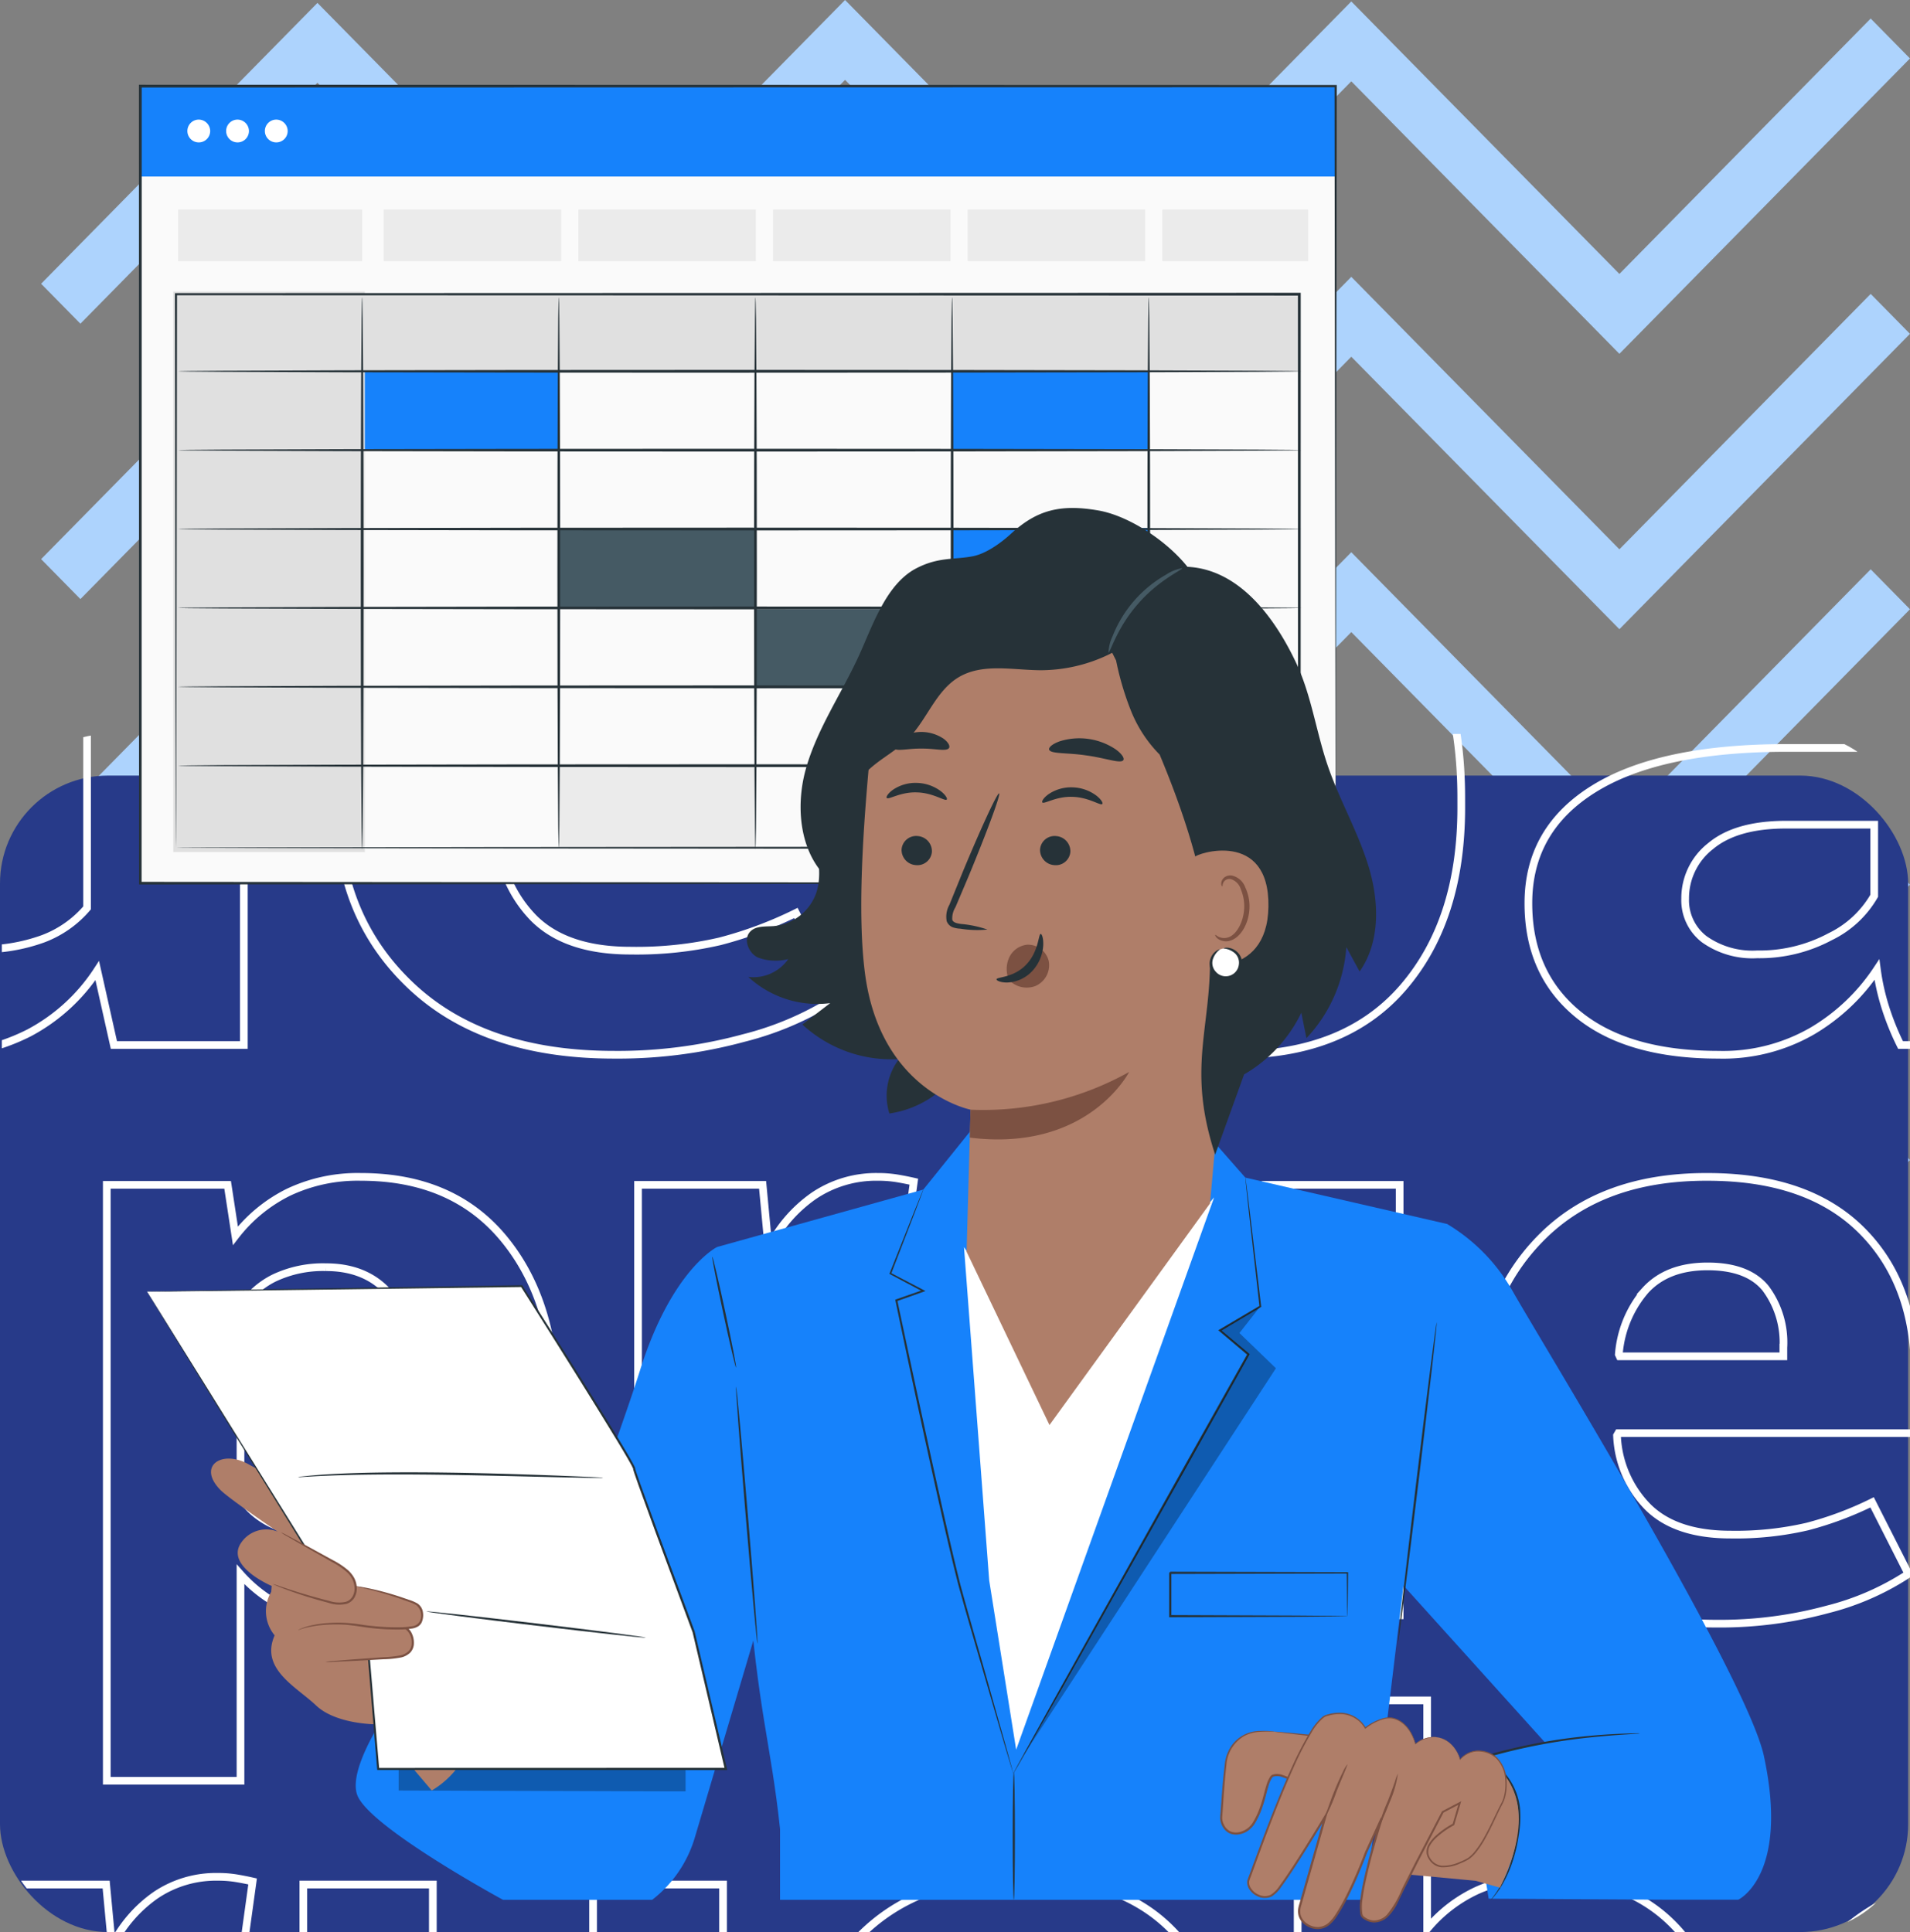 <svg xmlns="http://www.w3.org/2000/svg" xmlns:xlink="http://www.w3.org/1999/xlink" width="247.976" height="250.859" viewBox="0 0 247.976 250.859">
  <rect x="0" y="0" width="247.976" height="250.859" fill="#808080" stroke="none"/>
  <defs>
    <clipPath id="clip-path">
      <rect id="Rectángulo_383683" data-name="Rectángulo 383683" width="247.736" height="155.566" rx="14" transform="translate(0 0)" fill="#273a89"/>
    </clipPath>
    <clipPath id="clip-path-2">
      <rect id="Rectángulo_384020" data-name="Rectángulo 384020" width="211.902" height="239.483" fill="none"/>
    </clipPath>
    <clipPath id="clip-path-4">
      <rect id="Rectángulo_384017" data-name="Rectángulo 384017" width="32.821" height="58.372" fill="none"/>
    </clipPath>
    <clipPath id="clip-path-5">
      <rect id="Rectángulo_384018" data-name="Rectángulo 384018" width="37.252" height="2.914" fill="none"/>
    </clipPath>
  </defs>
  <g id="Grupo_1074875" data-name="Grupo 1074875" transform="translate(4900 4771)">
    <g id="Grupo_1074781" data-name="Grupo 1074781" transform="translate(-4900 -4771)">
      <g id="Grupo_1074757" data-name="Grupo 1074757" transform="translate(0 0)">
        <g id="Grupo_1074626" data-name="Grupo 1074626" transform="translate(5.339)">
          <path id="Trazado_818450" data-name="Trazado 818450" d="M204.908,45.939,170.1,10.559,137.332,43.87l-32.955-33.5-34.436,35L35.875,10.749,5.1,42.029,0,36.843,35.875.377,69.941,35,104.377,0l32.955,33.5L170.1.187l34.807,35.38L237.533,2.406l5.1,5.184Z" transform="translate(0 0)" fill="#add3fd"/>
          <path id="Trazado_818451" data-name="Trazado 818451" d="M204.908,62.735,170.1,27.357,137.332,60.663l-32.955-33.5-34.436,35L35.875,27.544,5.1,58.826,0,53.638,35.875,17.172,69.941,51.8l34.436-35,32.955,33.5L170.1,16.985l34.807,35.378L237.533,19.2l5.1,5.184Z" transform="translate(0 18.96)" fill="#add3fd"/>
          <path id="Trazado_818452" data-name="Trazado 818452" d="M204.908,79.53,170.1,44.152,137.332,77.461l-32.955-33.5-34.436,35L35.875,44.339,5.1,75.621,0,70.433,35.875,33.967,69.941,68.594l34.436-35,32.955,33.5L170.1,33.78l34.807,35.378L237.533,36l5.1,5.186Z" transform="translate(0 37.92)" fill="#add3fd"/>
          <path id="Trazado_818453" data-name="Trazado 818453" d="M204.908,96.326,170.1,60.946,137.332,94.255l-32.955-33.5-34.436,35L35.875,61.133,5.1,92.415,0,87.229,35.875,50.763,69.941,85.39l34.436-35,32.955,33.5L170.1,50.574l34.807,35.38L237.533,52.79l5.1,5.186Z" transform="translate(0 56.881)" fill="#add3fd"/>
          <path id="Trazado_818454" data-name="Trazado 818454" d="M204.908,113.121,170.1,77.741,137.332,111.05l-32.955-33.5-34.436,35L35.875,77.93,5.1,109.212,0,104.026,35.875,67.559l34.065,34.626,34.436-35,32.955,33.5L170.1,67.371l34.807,35.38,32.625-33.164,5.1,5.186Z" transform="translate(0 75.842)" fill="#add3fd"/>
          <path id="Trazado_818455" data-name="Trazado 818455" d="M204.908,129.916,170.1,94.538l-32.769,33.309-32.955-33.5-34.436,35L35.875,94.726,5.1,126.008,0,120.82,35.875,84.354,69.941,118.98l34.436-35,32.955,33.5L170.1,84.166l34.807,35.378,32.625-33.162,5.1,5.186Z" transform="translate(0 94.801)" fill="#add3fd"/>
        </g>
        <rect id="Rectángulo_383419" data-name="Rectángulo 383419" width="247.736" height="150.154" rx="14" transform="translate(0 100.705)" fill="#273a89"/>
        <g id="Enmascarar_grupo_192" data-name="Enmascarar grupo 192" transform="translate(0.239 95.293)" clip-path="url(#clip-path)">
          <g id="Grupo_1074624" data-name="Grupo 1074624" transform="translate(-164.703 -53.761)">
            <path id="Trazado_827892" data-name="Trazado 827892" d="M74.118-21.241q0,14.485-7.739,23.3T44.765,10.866a27.378,27.378,0,0,1-10.528-1.9,21.29,21.29,0,0,1-7.878-5.583V34.705H6.07V-55.7H24.407l1.185,7.725a23.106,23.106,0,0,1,8.053-6.609,24.519,24.519,0,0,1,10.981-2.324q14.014,0,21.753,9.475t7.739,24.925ZM53.759-22.509q0-9.234-3.556-14.967T39.327-43.209a17.31,17.31,0,0,0-7.844,1.63,12.567,12.567,0,0,0-5.124,4.647V-8.326A11.907,11.907,0,0,0,31.483-4.1a19.548,19.548,0,0,0,7.983,1.448q7.39,0,10.842-5.009t3.451-13.579Zm72.579-18.045-7.46-.181a15.221,15.221,0,0,0-7.46,1.63,10.875,10.875,0,0,0-4.462,4.587V9.6H86.667V-55.7h18.894l.906,9.656a21.161,21.161,0,0,1,6.867-8,16.888,16.888,0,0,1,9.726-2.867,17.517,17.517,0,0,1,2.824.211q1.29.211,2.615.513ZM183.16-.058a23.938,23.938,0,0,1-8.854,8.087,26.33,26.33,0,0,1-12.48,2.837q-11.922,0-18.65-7t-6.728-21.727V-55.7h20.289v37.962q0,8.57,2.684,11.739t8.332,3.168a23.06,23.06,0,0,0,8.366-1.358,13.9,13.9,0,0,0,5.717-4.013V-55.7h20.358V9.6H185.322Zm67.071,10.924q-16.872,0-26.354-8.962T214.4-21.181v-2.414q0-14.666,9.2-24.02t25.309-9.294q15.2,0,23.322,8.057t8.122,21.7v9.113h-44.97l-.209.362a16.354,16.354,0,0,0,4.706,10.863q4.218,4.164,12.515,4.164A48.042,48.042,0,0,0,264-3.86a51.513,51.513,0,0,0,9.865-3.681l5.508,10.863A40.228,40.228,0,0,1,267.1,8.693,62.25,62.25,0,0,1,250.231,10.866Zm-1.325-54.2q-6.135,0-9.447,3.651a16.879,16.879,0,0,0-4.009,9.687l.139.3h24.821v-1.328q0-5.733-2.719-9.023T248.907-43.33ZM360.25-21.241q0,14.605-7.53,23.356t-21.753,8.751a25.891,25.891,0,0,1-11.539-2.414A22.644,22.644,0,0,1,311.1,1.391L309.424,9.6H292.2v-94.15h20.289v35.789a22.322,22.322,0,0,1,7.844-6.035,24.737,24.737,0,0,1,10.493-2.112q14.362,0,21.892,9.385t7.53,25.016Zm-20.289-1.267q0-9.536-3.242-15.118t-11.051-5.583a17.084,17.084,0,0,0-8.018,1.72,12.755,12.755,0,0,0-5.159,4.919V-8.929A12.2,12.2,0,0,0,317.686-4.4a18.886,18.886,0,0,0,8.122,1.569q7.878,0,11.016-4.8t3.137-13.609ZM417.282,9.6a33.89,33.89,0,0,1-1.917-4.707,28.89,28.89,0,0,1-1.15-5.07,25.825,25.825,0,0,1-8.3,7.906,23.159,23.159,0,0,1-12.271,3.138q-11.852,0-18.267-5.281T368.965-8.809q0-9.6,8.541-14.877t24.925-5.281h11.434v-5.19a9.361,9.361,0,0,0-2.859-7.3q-2.859-2.6-8.506-2.6-4.95,0-7.634,2.082a6.825,6.825,0,0,0-2.684,5.7H372.591l-.139-.362q-.488-8.268,8.332-14.273t23.043-6.005q13.6,0,22,5.915t8.4,16.959V-7.058a44.342,44.342,0,0,0,.8,8.63A38.838,38.838,0,0,0,437.57,9.6ZM398.666-2.17a19.4,19.4,0,0,0,9.482-2.293,13.23,13.23,0,0,0,5.717-5.311v-9.234H402.431q-6.484,0-9.8,2.776a8.574,8.574,0,0,0-3.312,6.82A6.387,6.387,0,0,0,391.8-4.131,10.79,10.79,0,0,0,398.666-2.17Z" transform="translate(-6.07 84.551)" fill="none" stroke="#fff" stroke-width="1"/>
            <path id="Trazado_827890" data-name="Trazado 827890" d="M63.434-18.179q0,12.4-6.623,19.938T38.313,9.3A23.432,23.432,0,0,1,29.3,7.673,18.221,18.221,0,0,1,22.56,2.895V29.7H5.2V-47.673H20.889L21.9-41.062A19.776,19.776,0,0,1,28.8-46.718a20.984,20.984,0,0,1,9.4-1.989q11.994,0,18.617,8.109t6.623,21.333ZM46.01-19.264q0-7.9-3.043-12.81t-9.309-4.907a14.815,14.815,0,0,0-6.713,1.395,10.755,10.755,0,0,0-4.386,3.977V-7.126A10.19,10.19,0,0,0,26.945-3.51a16.73,16.73,0,0,0,6.832,1.24q6.325,0,9.279-4.287T46.01-18.179Zm62.117-15.444-6.385-.155a13.028,13.028,0,0,0-6.385,1.395,9.307,9.307,0,0,0-3.819,3.926V8.215H74.175V-47.673H90.345l.776,8.264A18.111,18.111,0,0,1,97-46.253a14.454,14.454,0,0,1,8.324-2.454,14.993,14.993,0,0,1,2.417.181q1.1.181,2.238.439ZM156.759-.049a20.487,20.487,0,0,1-7.578,6.921A22.535,22.535,0,0,1,138.5,9.3q-10.2,0-15.962-5.992t-5.758-18.6V-47.673h17.364v32.49q0,7.335,2.3,10.046t7.131,2.712a19.736,19.736,0,0,0,7.16-1.162,11.9,11.9,0,0,0,4.893-3.435V-47.673h17.424V8.215h-14.44Zm57.4,9.349q-14.44,0-22.556-7.67t-8.115-19.757v-2.066q0-12.552,7.877-20.558t21.66-7.955q13.008,0,19.96,6.9t6.952,18.569v7.8H201.452l-.179.31a14,14,0,0,0,4.028,9.3q3.61,3.564,10.711,3.564A41.118,41.118,0,0,0,225.947-3.3a44.089,44.089,0,0,0,8.443-3.151l4.714,9.3a34.429,34.429,0,0,1-10.5,4.6A53.277,53.277,0,0,1,214.162,9.3Zm-1.134-46.384q-5.251,0-8.085,3.125a14.445,14.445,0,0,0-3.431,8.29l.119.258h21.243v-1.136a11.765,11.765,0,0,0-2.327-7.722Q218.22-37.084,213.028-37.084Zm95.294,18.9q0,12.5-6.444,19.99T283.261,9.3a22.159,22.159,0,0,1-9.875-2.066,19.38,19.38,0,0,1-7.131-6.043l-1.432,7.025H250.084V-72.363h17.364v30.63a19.1,19.1,0,0,1,6.713-5.165,21.172,21.172,0,0,1,8.98-1.808q12.292,0,18.737,8.032t6.444,21.41Zm-17.364-1.085q0-8.161-2.775-12.939t-9.458-4.778a14.621,14.621,0,0,0-6.862,1.472,10.916,10.916,0,0,0-4.416,4.21V-7.642a10.442,10.442,0,0,0,4.445,3.874,16.163,16.163,0,0,0,6.952,1.343q6.743,0,9.428-4.106t2.685-11.648ZM357.133,8.215a29,29,0,0,1-1.641-4.029,24.728,24.728,0,0,1-.985-4.339,22.1,22.1,0,0,1-7.1,6.767A19.82,19.82,0,0,1,336.9,9.3q-10.144,0-15.634-4.52t-5.49-12.319q0-8.213,7.31-12.732t21.332-4.52h9.786v-4.442a8.011,8.011,0,0,0-2.447-6.25q-2.447-2.221-7.28-2.221a10.461,10.461,0,0,0-6.534,1.782,5.841,5.841,0,0,0-2.3,4.881H318.884l-.119-.31q-.418-7.076,7.131-12.216t19.721-5.139q11.636,0,18.826,5.062t7.19,14.514V-6.041a37.949,37.949,0,0,0,.686,7.386,33.24,33.24,0,0,0,2.178,6.87ZM341.2-1.857a16.6,16.6,0,0,0,8.115-1.963,11.323,11.323,0,0,0,4.893-4.545v-7.9h-9.786q-5.549,0-8.384,2.376a7.338,7.338,0,0,0-2.834,5.837,5.466,5.466,0,0,0,2.118,4.52A9.234,9.234,0,0,0,341.2-1.857Z" transform="translate(173.128 159.984)" fill="none" stroke="#fff" stroke-width="1"/>
            <path id="Trazado_827891" data-name="Trazado 827891" d="M61.431-17.605Q61.431-5.6,55.016,1.7T37.1,9.006a22.691,22.691,0,0,1-8.726-1.576A17.646,17.646,0,0,1,21.847,2.8V28.765H5.031V-46.168h15.2l.982,6.4a19.151,19.151,0,0,1,6.674-5.477,20.322,20.322,0,0,1,9.1-1.926q11.615,0,18.029,7.853t6.414,20.659Zm-16.874-1.05q0-7.653-2.947-12.405T32.6-35.813a14.347,14.347,0,0,0-6.5,1.351,10.415,10.415,0,0,0-4.247,3.852V-6.9a9.868,9.868,0,0,0,4.247,3.5,16.2,16.2,0,0,0,6.617,1.2q6.125,0,8.986-4.152t2.86-11.255Zm60.156-14.956-6.183-.15a12.616,12.616,0,0,0-6.183,1.351,9.013,9.013,0,0,0-3.7,3.8V7.956H71.832V-46.168h15.66l.751,8a17.538,17.538,0,0,1,5.692-6.628A14,14,0,0,1,102-47.168a14.519,14.519,0,0,1,2.34.175q1.069.175,2.167.425Zm47.1,33.565a19.841,19.841,0,0,1-7.339,6.7,21.823,21.823,0,0,1-10.344,2.351q-9.881,0-15.458-5.8T113.092-14.8V-46.168h16.816V-14.7q0,7.1,2.225,9.729t6.905,2.626a19.113,19.113,0,0,0,6.934-1.125A11.52,11.52,0,0,0,150.711-6.8V-46.168h16.874V7.956H153.6ZM207.4,9.006q-13.984,0-21.843-7.428T177.7-17.555v-2q0-12.155,7.628-19.909t20.976-7.7q12.6,0,19.329,6.678t6.732,17.983v7.553H195.091l-.173.3a13.554,13.554,0,0,0,3.9,9Q202.314-2.2,209.19-2.2a39.819,39.819,0,0,0,9.621-1,42.7,42.7,0,0,0,8.177-3.051l4.565,9a33.342,33.342,0,0,1-10.17,4.452A51.6,51.6,0,0,1,207.4,9.006Zm-1.1-44.919q-5.085,0-7.83,3.026a13.989,13.989,0,0,0-3.323,8.028l.116.25h20.572v-1.1a11.394,11.394,0,0,0-2.254-7.478Q211.329-35.913,206.3-35.913Zm92.285,18.308q0,12.105-6.241,19.358T274.316,9.006a21.459,21.459,0,0,1-9.564-2,18.768,18.768,0,0,1-6.905-5.853l-1.387,6.8H242.186V-70.078H259v29.663a18.5,18.5,0,0,1,6.5-5,20.5,20.5,0,0,1,8.7-1.751q11.9,0,18.145,7.778t6.241,20.734Zm-16.816-1.05q0-7.9-2.687-12.53t-9.159-4.627a14.159,14.159,0,0,0-6.645,1.426A10.571,10.571,0,0,0,259-30.311V-7.4a10.112,10.112,0,0,0,4.305,3.752,15.653,15.653,0,0,0,6.732,1.3q6.53,0,9.13-3.977t2.6-11.28ZM345.855,7.956a28.091,28.091,0,0,1-1.589-3.9,23.946,23.946,0,0,1-.953-4.2,21.4,21.4,0,0,1-6.877,6.553,19.194,19.194,0,0,1-10.17,2.6q-9.824,0-15.14-4.377T305.809-7.3q0-7.953,7.079-12.33t20.659-4.377h9.477v-4.3a7.758,7.758,0,0,0-2.369-6.053q-2.369-2.151-7.05-2.151a10.131,10.131,0,0,0-6.328,1.726,5.657,5.657,0,0,0-2.225,4.727H308.814l-.116-.3q-.4-6.853,6.905-11.83t19.1-4.977q11.268,0,18.232,4.9T359.9-28.21V-5.85a36.75,36.75,0,0,0,.665,7.153,32.189,32.189,0,0,0,2.109,6.653ZM330.426-1.8a16.077,16.077,0,0,0,7.859-1.9,10.965,10.965,0,0,0,4.738-4.4v-7.653h-9.477q-5.374,0-8.119,2.3A7.106,7.106,0,0,0,322.683-7.8a5.294,5.294,0,0,0,2.051,4.377A8.943,8.943,0,0,0,330.426-1.8Z" transform="translate(90.753 249.325)" fill="none" stroke="#fff" stroke-width="1"/>
          </g>
        </g>
      </g>
    </g>
    <g id="Grupo_1074874" data-name="Grupo 1074874" transform="translate(-4881.963 -4760)">
      <g id="Grupo_1074873" data-name="Grupo 1074873" clip-path="url(#clip-path-2)">
        <rect id="Rectángulo_383999" data-name="Rectángulo 383999" width="155.188" height="103.488" transform="translate(0.181 0.181)" fill="#fafafa"/>
        <rect id="Rectángulo_384000" data-name="Rectángulo 384000" width="25.531" height="10.242" transform="translate(28.982 37.208)" fill="#1682fb"/>
        <rect id="Rectángulo_384001" data-name="Rectángulo 384001" width="25.531" height="10.242" transform="translate(105.576 37.208)" fill="#1682fb"/>
        <rect id="Rectángulo_384002" data-name="Rectángulo 384002" width="25.531" height="10.242" transform="translate(105.576 57.55)" fill="#1682fb"/>
        <rect id="Rectángulo_384003" data-name="Rectángulo 384003" width="25.531" height="10.242" transform="translate(105.576 67.721)" fill="#1682fb"/>
        <rect id="Rectángulo_384004" data-name="Rectángulo 384004" width="25.531" height="10.242" transform="translate(54.513 57.734)" fill="#455a64"/>
        <rect id="Rectángulo_384005" data-name="Rectángulo 384005" width="25.531" height="10.242" transform="translate(80.003 68.1)" fill="#455a64"/>
        <rect id="Rectángulo_384006" data-name="Rectángulo 384006" width="25.531" height="10.656" transform="translate(54.513 88.418)" fill="#ebebeb"/>
        <rect id="Rectángulo_384007" data-name="Rectángulo 384007" width="25.531" height="10.242" transform="translate(105.576 88.56)" fill="#1682fb"/>
        <rect id="Rectángulo_384008" data-name="Rectángulo 384008" width="137.853" height="10.009" transform="translate(12.803 27.199)" fill="#e0e0e0"/>
        <rect id="Rectángulo_384009" data-name="Rectángulo 384009" width="24.168" height="72.09" transform="translate(4.813 27.199)" fill="#e0e0e0"/>
        <path id="Trazado_828589" data-name="Trazado 828589" d="M32.912,121.178H8.047V48.392H32.912Zm-24.169-.7H32.215V49.088H8.743Z" transform="translate(-3.582 -21.542)" fill="#e0e0e0"/>
        <rect id="Rectángulo_384010" data-name="Rectángulo 384010" width="155.188" height="11.74" transform="translate(0.181 0.181)" fill="#1682fb"/>
        <rect id="Rectángulo_384011" data-name="Rectángulo 384011" width="23.894" height="6.719" transform="translate(5.087 16.201)" fill="#ebebeb"/>
        <rect id="Rectángulo_384012" data-name="Rectángulo 384012" width="23.042" height="6.719" transform="translate(31.779 16.201)" fill="#ebebeb"/>
        <rect id="Rectángulo_384013" data-name="Rectángulo 384013" width="23.042" height="6.719" transform="translate(57.05 16.201)" fill="#ebebeb"/>
        <rect id="Rectángulo_384014" data-name="Rectángulo 384014" width="23.042" height="6.719" transform="translate(82.322 16.201)" fill="#ebebeb"/>
        <rect id="Rectángulo_384015" data-name="Rectángulo 384015" width="23.042" height="6.719" transform="translate(107.594 16.201)" fill="#ebebeb"/>
        <rect id="Rectángulo_384016" data-name="Rectángulo 384016" width="18.94" height="6.719" transform="translate(132.866 16.201)" fill="#ebebeb"/>
        <g id="Grupo_1074872" data-name="Grupo 1074872">
          <g id="Grupo_1074871" data-name="Grupo 1074871" clip-path="url(#clip-path-2)">
            <path id="Trazado_828590" data-name="Trazado 828590" d="M8.566,120.75s.244-.007.713-.011l2.083-.01,8.062-.022,30.208-.047,104.776-.082-.171.171c0-22.229-.007-46.543-.01-71.865v-.011l.181.181L8.566,49.009l.134-.134C8.67,71.027,8.646,88.98,8.628,101.4c-.014,6.215-.026,11.046-.033,14.328-.007,1.638-.012,2.89-.015,3.737s-.014,1.283-.014,1.283-.009-.421-.014-1.256-.008-2.085-.015-3.713c-.008-3.276-.019-8.1-.033-14.3-.017-12.44-.042-30.421-.072-52.609V48.74h.134l145.842-.047h.181v.192c0,25.322-.007,49.636-.01,71.865v.171h-.171l-104.891-.082-30.169-.047-8.027-.021-2.063-.011c-.462,0-.692-.011-.692-.011" transform="translate(-3.754 -21.676)" fill="#263238"/>
            <path id="Trazado_828591" data-name="Trazado 828591" d="M155.011,66.914c0,.1-32.651.181-72.918.181s-72.925-.082-72.925-.181,32.644-.181,72.925-.181,72.918.082,72.918.181" transform="translate(-4.082 -29.706)" fill="#263238"/>
            <path id="Trazado_828592" data-name="Trazado 828592" d="M155.011,85.372c0,.1-32.651.181-72.918.181s-72.925-.081-72.925-.181,32.644-.181,72.925-.181,72.918.082,72.918.181" transform="translate(-4.082 -37.923)" fill="#263238"/>
            <path id="Trazado_828593" data-name="Trazado 828593" d="M155.011,103.831c0,.1-32.651.181-72.918.181s-72.925-.082-72.925-.181,32.644-.181,72.925-.181,72.918.082,72.918.181" transform="translate(-4.082 -46.14)" fill="#263238"/>
            <path id="Trazado_828594" data-name="Trazado 828594" d="M155.011,122.29c0,.1-32.651.181-72.918.181s-72.925-.082-72.925-.181,32.644-.181,72.925-.181,72.918.082,72.918.181" transform="translate(-4.082 -54.357)" fill="#263238"/>
            <path id="Trazado_828595" data-name="Trazado 828595" d="M155.011,140.749c0,.1-32.651.181-72.918.181s-72.925-.082-72.925-.181,32.644-.181,72.925-.181,72.918.082,72.918.181" transform="translate(-4.082 -62.574)" fill="#263238"/>
            <path id="Trazado_828596" data-name="Trazado 828596" d="M155.011,159.208c0,.1-32.651.181-72.918.181s-72.925-.082-72.925-.181,32.644-.181,72.925-.181,72.918.082,72.918.181" transform="translate(-4.082 -70.791)" fill="#263238"/>
            <path id="Trazado_828597" data-name="Trazado 828597" d="M52.087,121.433c-.1,0-.181-16.049-.181-35.842s.081-35.846.181-35.846.181,16.046.181,35.846-.081,35.842-.181,35.842" transform="translate(-23.106 -22.144)" fill="#263238"/>
            <path id="Trazado_828598" data-name="Trazado 828598" d="M98.1,121.218c-.1,0-.181-16-.181-35.735S98,49.746,98.1,49.746s.181,16,.181,35.738-.082,35.735-.181,35.735" transform="translate(-43.589 -22.144)" fill="#263238"/>
            <path id="Trazado_828599" data-name="Trazado 828599" d="M144.117,121.433c-.1,0-.181-16.049-.181-35.842s.082-35.846.181-35.846.181,16.046.181,35.846-.082,35.842-.181,35.842" transform="translate(-64.073 -22.144)" fill="#263238"/>
            <path id="Trazado_828600" data-name="Trazado 828600" d="M190.132,121.433c-.1,0-.181-16.049-.181-35.842s.081-35.846.181-35.846.181,16.046.181,35.846-.082,35.842-.181,35.842" transform="translate(-84.557 -22.144)" fill="#263238"/>
            <path id="Trazado_828601" data-name="Trazado 828601" d="M236.148,121.433c-.1,0-.181-16.049-.181-35.842s.082-35.846.181-35.846.181,16.046.181,35.846-.082,35.842-.181,35.842" transform="translate(-105.041 -22.144)" fill="#263238"/>
            <path id="Trazado_828602" data-name="Trazado 828602" d="M14.3,9.684a1.481,1.481,0,1,1-1.48-1.524A1.5,1.5,0,0,1,14.3,9.684" transform="translate(-5.049 -3.632)" fill="#fff"/>
            <path id="Trazado_828603" data-name="Trazado 828603" d="M23.368,9.684a1.481,1.481,0,1,1-1.48-1.524,1.5,1.5,0,0,1,1.48,1.524" transform="translate(-9.084 -3.632)" fill="#fff"/>
            <path id="Trazado_828604" data-name="Trazado 828604" d="M32.432,9.684a1.481,1.481,0,1,1-1.48-1.524,1.5,1.5,0,0,1,1.48,1.524" transform="translate(-13.119 -3.632)" fill="#fff"/>
            <path id="Trazado_828605" data-name="Trazado 828605" d="M155.37,103.67c0-1.181-.057-40.442-.145-103.488l.145.144L.194.362H.181L.363.181C.357,37.037.352,72.089.347,103.67L.181,103.5l111.825.082,31.936.044,8.49.021,2.189.009c.492,0,.748.01.748.01s-.242.007-.729.01l-2.171.009-8.456.02-31.9.045L.181,103.836H.016v-.166C.011,72.089.006,37.037,0,.181V0H.194L155.37.037h.145V.181c-.088,63.047-.143,102.308-.145,103.488" fill="#263238"/>
            <path id="Trazado_828606" data-name="Trazado 828606" d="M168.487,244.183l-6.417,7.972-26.759,7.45,4,43.224c1.233,16.942,2.967,21.1,4.161,32.36v9.184h76.006l10.611-87.747-26.21-6.027-5.638-6.417Z" transform="translate(-60.234 -108.698)" fill="#1682fb"/>
            <path id="Trazado_828607" data-name="Trazado 828607" d="M193.058,266.828l3.274,43.286,3.5,21.972,25.7-71.708L204.8,284.945Z" transform="translate(-85.94 -115.907)" fill="#fff"/>
            <path id="Trazado_828608" data-name="Trazado 828608" d="M204.6,333.115a1.39,1.39,0,0,1,.1-.21l.321-.6,1.261-2.3,4.684-8.45,15.55-27.824,8.476-15.1.031.167-3.689-3.117-.136-.115.153-.09,5.257-3.1-.054.109c-.574-5.118-1.043-9.3-1.37-12.212-.154-1.439-.275-2.566-.358-3.348-.037-.373-.065-.664-.086-.874s-.018-.3-.018-.3.023.1.051.3.068.5.118.871c.1.781.239,1.9.419,3.341.351,2.912.853,7.087,1.468,12.2l.009.072-.063.037-5.243,3.123.017-.2,3.7,3.1.084.071-.054.1-8.458,15.109-15.623,27.782-4.765,8.4-1.308,2.278-.347.589a1.382,1.382,0,0,1-.127.2" transform="translate(-91.076 -113.846)" fill="#263238"/>
            <path id="Trazado_828609" data-name="Trazado 828609" d="M191.7,334.363a1.145,1.145,0,0,1-.074-.2c-.047-.149-.109-.35-.189-.6-.164-.549-.4-1.332-.7-2.333-.6-2.045-1.455-4.976-2.513-8.592-1.042-3.636-2.334-7.938-3.663-12.767-1.238-4.847-2.419-10.214-3.669-15.844-1.695-7.723-3.227-14.954-4.5-21.075l-.022-.107.1-.035,3.5-1.225-.016.21-4.262-2.259-.079-.042.033-.083,3.171-7.964.871-2.148c.1-.233.175-.417.232-.554a1.114,1.114,0,0,1,.088-.185,1.121,1.121,0,0,1-.061.2c-.052.14-.12.327-.206.565l-.822,2.167-3.087,8-.047-.125,4.276,2.233.234.122-.249.088-3.495,1.241.079-.142c1.3,6.114,2.845,13.342,4.539,21.064,1.249,5.629,2.423,11,3.644,15.84,1.308,4.811,2.586,9.137,3.6,12.776s1.848,6.568,2.425,8.619l.646,2.348c.068.258.121.461.16.612a1.164,1.164,0,0,1,.045.211" transform="translate(-78.176 -115.094)" fill="#263238"/>
            <path id="Trazado_828610" data-name="Trazado 828610" d="M97.659,271.978s-5.886,2.864-10.032,16.057c-3.013,9.586-15.266,42.595-15.266,42.595l-13.57-3.958s-9.989,12.439-7.727,16.774,18.793,13.3,18.793,13.3H89.215a15.9,15.9,0,0,0,5.534-8.066l11.069-37.275Z" transform="translate(-22.583 -121.071)" fill="#1682fb"/>
            <path id="Trazado_828611" data-name="Trazado 828611" d="M297.087,266.611a23.847,23.847,0,0,1,8.52,8.751c3.381,6.01,30.36,49.919,32.6,60.331,3.339,15.55-3.332,18.649-3.332,18.649h-9.324l-23.076-.13-2.912-18.06,10.259-2.189L290.8,312.876l-1.26,2.15-3.719-30.1Z" transform="translate(-127.235 -118.682)" fill="#1682fb"/>
            <path id="Trazado_828612" data-name="Trazado 828612" d="M139.714,304.655c.079-.007.767,7.461,1.535,16.676s1.327,16.695,1.248,16.7-.767-7.459-1.536-16.678-1.327-16.693-1.247-16.7" transform="translate(-62.19 -135.617)" fill="#263238"/>
            <path id="Trazado_828613" data-name="Trazado 828613" d="M299.63,289.6c.079.009-.984,9.326-2.374,20.807s-2.582,20.784-2.661,20.774.983-9.324,2.374-20.809,2.581-20.782,2.661-20.772" transform="translate(-131.137 -128.913)" fill="#263238"/>
            <path id="Trazado_828614" data-name="Trazado 828614" d="M315.339,407.409c-.007-.007.09-.115.261-.331a12,12,0,0,0,.692-.987,16.144,16.144,0,0,0,1.787-4.039,19.7,19.7,0,0,0,.643-2.987,14.017,14.017,0,0,0,.151-3.482,8.22,8.22,0,0,0-1.286-3.575,9.7,9.7,0,0,0-2.925-2.862c-.083-.052-.171-.1-.247-.145l-.308-.169.335-.1a72.539,72.539,0,0,1,14.252-2.66c1.847-.158,3.344-.227,4.378-.26.517-.018.919-.021,1.191-.024a2.379,2.379,0,0,1,.416.012,2.232,2.232,0,0,1-.414.045l-1.187.078c-1.031.067-2.525.168-4.365.351a77.37,77.37,0,0,0-14.191,2.735l.026-.267c.089.049.176.1.265.155a9.922,9.922,0,0,1,3.011,2.954,8.439,8.439,0,0,1,1.313,3.7,14.042,14.042,0,0,1-.178,3.547,19.371,19.371,0,0,1-.685,3.012,15.328,15.328,0,0,1-1.888,4.042,9.152,9.152,0,0,1-.742.963,1.6,1.6,0,0,1-.306.294" transform="translate(-139.825 -171.733)" fill="#263238"/>
            <path id="Trazado_828615" data-name="Trazado 828615" d="M204.6,411.432c-.08,0-.144-3.718-.144-8.3s.064-8.3.144-8.3.144,3.717.144,8.3-.064,8.3-.144,8.3" transform="translate(-91.014 -175.756)" fill="#263238"/>
            <path id="Trazado_828616" data-name="Trazado 828616" d="M264.2,353.735a3.926,3.926,0,0,1-.017-.394c-.006-.272-.012-.641-.021-1.109-.011-.978-.027-2.37-.047-4.121l.085.085-22.994.059c.064-.064-.145.144.143-.144v1.435q0,.713,0,1.418,0,1.407,0,2.771l-.142-.141,16.367.064,4.847.04,1.313.019.345.009a.708.708,0,0,1,.123.009,3.668,3.668,0,0,1-.432.018l-1.283.019-4.814.041-16.466.064h-.141v-.142q0-1.362,0-2.771,0-.7,0-1.418v-1.435c.289-.289.081-.08.146-.144l22.994.059h.087v.085c-.02,1.773-.036,3.182-.047,4.172-.009.459-.016.821-.021,1.089a2.841,2.841,0,0,1-.017.362" transform="translate(-107.307 -154.891)" fill="#263238"/>
            <path id="Trazado_828617" data-name="Trazado 828617" d="M137.24,288.649c-.078.017-.832-3.191-1.684-7.164s-1.479-7.209-1.4-7.225.832,3.19,1.684,7.164,1.479,7.208,1.4,7.225" transform="translate(-59.716 -122.087)" fill="#263238"/>
            <g id="Grupo_1074867" data-name="Grupo 1074867" transform="translate(114.795 158.623)" opacity="0.3">
              <g id="Grupo_1074866" data-name="Grupo 1074866">
                <g id="Grupo_1074865" data-name="Grupo 1074865" clip-path="url(#clip-path-4)">
                  <path id="Trazado_828618" data-name="Trazado 828618" d="M206.894,344.258l32.821-50.339-4.736-4.576,2.707-3.457L232.435,289l3.694,3.111Z" transform="translate(-206.894 -285.885)"/>
                </g>
              </g>
            </g>
            <g id="Grupo_1074870" data-name="Grupo 1074870" transform="translate(33.72 218.684)" opacity="0.3">
              <g id="Grupo_1074869" data-name="Grupo 1074869">
                <g id="Grupo_1074868" data-name="Grupo 1074868" clip-path="url(#clip-path-5)">
                  <path id="Trazado_828619" data-name="Trazado 828619" d="M60.774,394.131v2.8l37.252.118v-2.914Z" transform="translate(-60.774 -394.131)"/>
                </g>
              </g>
            </g>
            <path id="Trazado_828620" data-name="Trazado 828620" d="M142.444,169.389a5.519,5.519,0,0,0,5.186-2.316,6.572,6.572,0,0,1-3.984-.22c-1.205-.615-1.888-2.39-.943-3.359.738-.756,1.953-.625,3.007-.7a6.5,6.5,0,0,0,5.53-4.245c.892-2.562.077-5.355-.244-8.049a22.168,22.168,0,0,1,9.28-20.46l16.871-9.753c6.119,7.831,8.026,18.386,6.758,28.242s-5.45,19.122-10.476,27.7a32.9,32.9,0,0,1-5.091,7,13.036,13.036,0,0,1-7.582,3.89,7.818,7.818,0,0,1,1.249-7.06,17.028,17.028,0,0,1-12.547-4.494l3.616-2.773a13.206,13.206,0,0,1-10.629-3.4" transform="translate(-63.327 -53.545)" fill="#263238"/>
            <path id="Trazado_828621" data-name="Trazado 828621" d="M219.331,142.315a15.809,15.809,0,0,0-11.473-14.891l-21.15-6.043c-9.179-1.258-15.651,9.894-16.518,19.118-.963,10.248-1.685,21.071-.7,28.77,1.972,15.481,13.72,17.8,13.72,17.8,0-.023-.392,13.952-.513,18.452l10.759,22.495L214.3,199.246l5.08-56.743c.013-.264-.034.163-.049-.189" transform="translate(-75.239 -53.989)" fill="#af7e69"/>
            <path id="Trazado_828622" data-name="Trazado 828622" d="M178.453,177.537a1.976,1.976,0,0,0,1.844,2.052,1.891,1.891,0,0,0,2.091-1.719,1.978,1.978,0,0,0-1.842-2.053,1.892,1.892,0,0,0-2.093,1.719" transform="translate(-79.436 -78.262)" fill="#263238"/>
            <path id="Trazado_828623" data-name="Trazado 828623" d="M174.965,165.339c.237.265,1.768-.8,3.894-.725,2.125.04,3.651,1.182,3.89.929.117-.112-.119-.585-.783-1.1a5.426,5.426,0,0,0-3.1-1.062,5.2,5.2,0,0,0-3.109.9c-.67.482-.906.94-.788,1.06" transform="translate(-77.873 -72.728)" fill="#263238"/>
            <path id="Trazado_828624" data-name="Trazado 828624" d="M210.854,177.539a1.977,1.977,0,0,0,1.844,2.052,1.891,1.891,0,0,0,2.091-1.718,1.978,1.978,0,0,0-1.842-2.053,1.892,1.892,0,0,0-2.093,1.72" transform="translate(-93.86 -78.262)" fill="#263238"/>
            <path id="Trazado_828625" data-name="Trazado 828625" d="M211.357,166.378c.238.265,1.771-.8,3.9-.725,2.124.041,3.651,1.182,3.89.929.117-.112-.116-.584-.783-1.1a5.425,5.425,0,0,0-3.1-1.063,5.214,5.214,0,0,0-3.109.9c-.667.481-.9.941-.788,1.06" transform="translate(-94.073 -73.19)" fill="#263238"/>
            <path id="Trazado_828626" data-name="Trazado 828626" d="M194.233,183.517a14.128,14.128,0,0,0-3.434-.729c-.541-.073-1.051-.2-1.132-.569a2.763,2.763,0,0,1,.412-1.6q.826-1.947,1.732-4.084c2.41-5.817,4.174-10.608,3.939-10.7s-2.38,4.543-4.791,10.36q-.872,2.151-1.666,4.111a3.14,3.14,0,0,0-.347,2.122,1.361,1.361,0,0,0,.868.821,3.685,3.685,0,0,0,.918.156,13.818,13.818,0,0,0,3.5.112" transform="translate(-84.072 -73.82)" fill="#263238"/>
            <path id="Trazado_828627" data-name="Trazado 828627" d="M215.1,231.026s-5.316,10.439-20.69,8.523l.1-3.624a38.826,38.826,0,0,0,20.591-4.9" transform="translate(-86.542 -102.841)" fill="#7c5142"/>
            <path id="Trazado_828628" data-name="Trazado 828628" d="M212.971,154.41c.191.584,2.323.376,4.808.753,2.493.328,4.482,1.12,4.828.611.156-.244-.178-.8-.974-1.383a8.462,8.462,0,0,0-7.342-1.04c-.927.341-1.4.781-1.32,1.059" transform="translate(-94.8 -68.08)" fill="#263238"/>
            <path id="Trazado_828629" data-name="Trazado 828629" d="M176.534,153.549c.359.494,1.839.038,3.6.069,1.763-.032,3.243.424,3.6-.07.158-.241-.062-.731-.7-1.209a5.213,5.213,0,0,0-5.8,0c-.638.477-.857.968-.7,1.209" transform="translate(-78.562 -67.421)" fill="#263238"/>
            <path id="Trazado_828630" data-name="Trazado 828630" d="M208.524,203.428a2.774,2.774,0,0,0-2.806-2.188,2.9,2.9,0,0,0-2.275,1.523,3.567,3.567,0,0,0-.206,2.771l.039.2a3.161,3.161,0,0,0,3.534.858,2.955,2.955,0,0,0,1.714-3.164" transform="translate(-90.388 -89.579)" fill="#7c5142"/>
            <path id="Trazado_828631" data-name="Trazado 828631" d="M200.674,204.618c.007-.323,2.153-.159,3.821-1.876s1.612-4.023,1.913-4.015c.137-.019.377.542.327,1.51a5.362,5.362,0,0,1-1.475,3.361,4.672,4.672,0,0,1-3.194,1.436c-.9.012-1.418-.27-1.393-.416" transform="translate(-89.33 -88.462)" fill="#263238"/>
            <path id="Trazado_828632" data-name="Trazado 828632" d="M205.9,107.878c-2.38-3.78-8-7.727-12.4-8.5-5.016-.877-8.039-.017-11.337,2.995,0,0-2.567,2.477-4.973,2.945s-4.417.071-7.287,1.539c-3.92,2.005-5.638,7.247-7.455,11.258-2.257,4.984-5.474,9.571-6.946,14.841s-.689,11.745,3.752,14.942c-.762-4.038-1.4-8.48.267-12.135a10.6,10.6,0,0,0,.269,4.374c.831-2.372,1.707-4.818,3.428-6.649,1.624-1.727,3.869-2.758,5.542-4.437,2.458-2.467,3.59-6.227,6.577-8.017,3.107-1.862,7.037-.933,10.66-.916a20.423,20.423,0,0,0,15.88-7.651l-.9-.076a25.285,25.285,0,0,0,4.924-4.516" transform="translate(-68.92 -44.095)" fill="#263238"/>
            <path id="Trazado_828633" data-name="Trazado 828633" d="M260,151.682c-1.383-4.531-3.811-8.679-5.33-13.167-1.48-4.37-2.091-9.041-4.055-13.216-2.643-5.617-7.583-12.892-15.281-12.491l-.525.462a16.452,16.452,0,0,0-7.758.926l-.118,6-1.475,1.3c.619,1.191,1.2,2.343,1.771,3.474a37.944,37.944,0,0,0,1.962,6.6,17.116,17.116,0,0,0,3.693,5.615c13.26,31.744,1.233,33.749,7.206,51.943l3.757-10.416a18.567,18.567,0,0,0,7.432-8.006l.663,3.3a19.138,19.138,0,0,0,5.18-11.823l1.723,3.167c2.727-3.873,2.538-9.141,1.155-13.672" transform="translate(-100.364 -50.209)" fill="#263238"/>
            <path id="Trazado_828634" data-name="Trazado 828634" d="M246.645,180.094c.206-.517,9.79-3.669,9.628,6.417-.158,9.8-9.986,7.589-10,7.307s.37-13.724.37-13.724" transform="translate(-109.629 -79.781)" fill="#af7e69"/>
            <path id="Trazado_828635" data-name="Trazado 828635" d="M251.844,192.751c.044-.03.169.123.454.26a1.7,1.7,0,0,0,1.276.051c1.042-.36,1.945-1.986,2.027-3.752a5.638,5.638,0,0,0-.431-2.453,1.972,1.972,0,0,0-1.259-1.334.868.868,0,0,0-1.016.448c-.137.271-.078.468-.13.484-.028.024-.208-.169-.12-.571a1.084,1.084,0,0,1,.4-.606,1.284,1.284,0,0,1,.948-.231,2.4,2.4,0,0,1,1.754,1.553,5.79,5.79,0,0,1,.539,2.743c-.1,1.973-1.147,3.8-2.571,4.184a1.831,1.831,0,0,1-1.556-.289c-.3-.248-.346-.468-.312-.486" transform="translate(-112.104 -82.368)" fill="#7c5142"/>
            <path id="Trazado_828636" data-name="Trazado 828636" d="M252.47,202.1a1.928,1.928,0,1,1-.462.132" transform="translate(-111.665 -89.957)" fill="#fff"/>
            <path id="Trazado_828637" data-name="Trazado 828637" d="M251.866,202.176a2.639,2.639,0,0,0-.918,1.291,1.66,1.66,0,0,0,.339,1.549,1.713,1.713,0,0,0,3.039-.873,1.662,1.662,0,0,0-.535-1.493,2.632,2.632,0,0,0-1.464-.605c-.005-.024.153-.1.463-.1a2,2,0,0,1,1.21.463,1.959,1.959,0,0,1,.735,1.789,2.1,2.1,0,0,1-3.764,1.081,1.962,1.962,0,0,1-.327-1.906,2.006,2.006,0,0,1,.78-1.034c.261-.166.434-.188.442-.165" transform="translate(-111.523 -89.897)" fill="#263238"/>
            <path id="Trazado_828638" data-name="Trazado 828638" d="M226.851,124.087c.195.077,1.1-3.244,3.83-6.325,2.686-3.122,5.854-4.467,5.751-4.65a5.468,5.468,0,0,0-2.066.828,15.886,15.886,0,0,0-6.973,7.988,5.462,5.462,0,0,0-.541,2.159" transform="translate(-100.974 -50.347)" fill="#455a64"/>
            <path id="Trazado_828639" data-name="Trazado 828639" d="M45.531,364.6,38.219,356s-5.131,0-7.7-2.437-7.312-4.746-5.388-9.108a4.925,4.925,0,0,1-.448-5.645l.063-.77s-5.773-2.437-4.105-5.388a3.934,3.934,0,0,1,4.875-1.668s-6.3-4.26-7.441-5.426c-3.038-3.119.228-5.221,3.608-3.352,5.59,3.09,24.487,11.986,25.769,18.4V343.4s5.259,6.442,5.259,6.827-.385,10.391-7.184,14.368" transform="translate(-7.511 -143.117)" fill="#af7e69"/>
            <path id="Trazado_828640" data-name="Trazado 828640" d="M1.9,281.848c-.231-.289,28.7,46.34,28.7,46.34l1.313,15.645H77.051l-4.188-17.81s-7.8-20.919-7.716-21.163c.172-.475-14.6-23.722-14.6-23.722Z" transform="translate(-0.844 -125.149)" fill="#fff"/>
            <path id="Trazado_828641" data-name="Trazado 828641" d="M1.9,281.753s.3-.015.884-.029l2.572-.053,9.8-.174,35.389-.57h.065l.035.055c3.867,6.1,8.12,12.78,12.526,20,.547.906,1.1,1.818,1.627,2.755.132.236.262.471.383.72a1.621,1.621,0,0,1,.087.205.236.236,0,0,1,.016.1c-.011.073,0,.047.007.052s.006,0,0,0l.014.047.119.38.533,1.534L68.223,313,73,325.879l0,.008,0,.009,3.961,16.835c.077.327.154.654.229.974l.042.178h-.183l-45.143-.012h-.122l-.01-.121q-.683-8.21-1.3-15.646l.018.054L9.69,294.508c-2.491-4.054-4.446-7.236-5.783-9.41L2.4,282.614l-.38-.64a1.455,1.455,0,0,1-.12-.221l28.8,46.275.016.025,0,.029q.628,7.426,1.323,15.645l-.132-.122,45.143-.012-.14.178c-.075-.321-.153-.648-.229-.974l-3.958-16.835,0,.017-4.768-12.884q-1.144-3.154-2.259-6.228l-.534-1.541-.123-.393-.015-.051a.553.553,0,0,1-.012-.1v-.049c-.1-.044.148.034.087.014a.205.205,0,0,0-.077-.012c-.038,0-.008.023-.017.019l-.007-.018a1.523,1.523,0,0,0-.071-.167c-.114-.235-.245-.47-.375-.7-.526-.932-1.075-1.844-1.62-2.749-4.4-7.219-8.64-13.909-12.5-20.012l.1.054-35.435.462-9.784.111-2.558.022c-.577,0-.87,0-.87,0" transform="translate(-0.845 -125.054)" fill="#263238"/>
            <path id="Trazado_828642" data-name="Trazado 828642" d="M76.831,325.414a2.087,2.087,0,0,1-.4.018l-1.155,0-4.246-.08c-3.585-.082-8.536-.217-14.006-.306s-10.424-.078-14.006.035c-1.791.048-3.24.123-4.24.179l-1.152.067a2.108,2.108,0,0,1-.4,0,2.078,2.078,0,0,1,.4-.062l1.149-.121c1-.092,2.448-.2,4.241-.271,3.585-.166,8.544-.2,14.018-.12s10.424.257,14.007.391l4.243.173,1.154.059a2.151,2.151,0,0,1,.4.041" transform="translate(-16.568 -144.544)" fill="#263238"/>
            <path id="Trazado_828643" data-name="Trazado 828643" d="M95.758,360.668c-.009.079-6.394-.618-14.259-1.557s-14.236-1.765-14.226-1.844,6.392.618,14.26,1.557,14.234,1.765,14.225,1.844" transform="translate(-29.947 -159.035)" fill="#263238"/>
            <path id="Trazado_828644" data-name="Trazado 828644" d="M43.644,363.633l8.446-.538a3.669,3.669,0,0,0,2.483-.792A2.254,2.254,0,0,0,54,359.169l-9.678-2.333" transform="translate(-19.428 -158.845)" fill="#af7e69"/>
            <path id="Trazado_828645" data-name="Trazado 828645" d="M44.317,356.833a4.328,4.328,0,0,1,.748.129l2.044.449,6.92,1.617.019,0,.016.009a2.009,2.009,0,0,1,.812.935,2.736,2.736,0,0,1,.25,1.233,1.758,1.758,0,0,1-.5,1.239,2.513,2.513,0,0,1-1.135.6,13.867,13.867,0,0,1-2.326.239l-3.912.218-2.639.122a6.266,6.266,0,0,1-.97.006,6.169,6.169,0,0,1,.963-.118l2.633-.214,3.909-.28a14.183,14.183,0,0,0,2.27-.247,2.235,2.235,0,0,0,1.007-.53,1.474,1.474,0,0,0,.409-1.042,2.173,2.173,0,0,0-.909-1.91l.034.014-6.9-1.713-2.024-.531a4.333,4.333,0,0,1-.725-.226" transform="translate(-19.428 -158.843)" fill="#7c5142"/>
            <path id="Trazado_828646" data-name="Trazado 828646" d="M44.7,351.374a41.6,41.6,0,0,1,7.5,2.115,1.664,1.664,0,0,1,1.109,1.935,1.343,1.343,0,0,1-.555,1.033,2.672,2.672,0,0,1-1.184.327,30.594,30.594,0,0,1-7.18-.436c-2.419-.335-5.772,0-7.173.74" transform="translate(-16.568 -156.414)" fill="#af7e69"/>
            <path id="Trazado_828647" data-name="Trazado 828647" d="M37.219,357.084a1.024,1.024,0,0,1,.239-.144,5.463,5.463,0,0,1,.744-.287,13.652,13.652,0,0,1,2.883-.5,18.041,18.041,0,0,1,2.023-.042,22.463,22.463,0,0,1,2.308.237,30.868,30.868,0,0,0,5.249.347,11.347,11.347,0,0,0,1.362-.125,1.28,1.28,0,0,0,.994-.625,1.726,1.726,0,0,0-.451-2.125,5.522,5.522,0,0,0-1.058-.458l-1.053-.377c-.682-.236-1.322-.441-1.91-.616-1.176-.351-2.142-.587-2.811-.744a9.225,9.225,0,0,1-1.038-.257.994.994,0,0,1,.277.022c.18.023.444.065.783.126.678.123,1.656.33,2.845.657.595.164,1.242.358,1.931.585l1.063.366a5.6,5.6,0,0,1,1.121.476,1.641,1.641,0,0,1,.714,1.109,2.355,2.355,0,0,1-.16,1.363,1.228,1.228,0,0,1-.509.54,2.287,2.287,0,0,1-.682.241,11.384,11.384,0,0,1-1.405.131,29.555,29.555,0,0,1-5.3-.372c-.809-.114-1.565-.233-2.283-.262a18.771,18.771,0,0,0-2,.007,15.377,15.377,0,0,0-2.866.4c-.664.167-1,.347-1.013.323" transform="translate(-16.568 -156.411)" fill="#7c5142"/>
            <path id="Trazado_828648" data-name="Trazado 828648" d="M32.392,338.759l6.659,3.714a6.776,6.776,0,0,1,2.656,2.146,2.33,2.33,0,0,1-.413,3.094,3.337,3.337,0,0,1-2.629.087,64.475,64.475,0,0,1-7.323-2.327" transform="translate(-13.952 -150.798)" fill="#af7e69"/>
            <path id="Trazado_828649" data-name="Trazado 828649" d="M31.342,345.473a6.882,6.882,0,0,1,.935.291c.6.2,1.46.493,2.535.823s2.362.7,3.8,1.063a4.111,4.111,0,0,0,2.222.125,1.545,1.545,0,0,0,.858-.7,2.127,2.127,0,0,0,.254-1.147,2.943,2.943,0,0,0-1.07-2.07,10.324,10.324,0,0,0-1.913-1.278l-3.442-1.955-2.308-1.34a6.339,6.339,0,0,1-.827-.525,6.227,6.227,0,0,1,.882.427l2.353,1.26,3.472,1.9a10.346,10.346,0,0,1,1.973,1.3,3.922,3.922,0,0,1,.809.988,2.889,2.889,0,0,1,.36,1.279,2.4,2.4,0,0,1-.294,1.3,1.826,1.826,0,0,1-1.016.825,4.307,4.307,0,0,1-2.379-.135c-1.444-.376-2.731-.768-3.8-1.126s-1.925-.68-2.511-.912c-.293-.118-.519-.212-.67-.28a.85.85,0,0,1-.226-.117" transform="translate(-13.952 -150.798)" fill="#7c5142"/>
            <path id="Trazado_828650" data-name="Trazado 828650" d="M305.606,408.57l-3.164-.895-10.056-.938L289.574,403l1.96-8.067,12.566-2.988c5.8,4.128,4.237,11.008,1.507,16.627" transform="translate(-128.904 -174.473)" fill="#af7e69"/>
            <path id="Trazado_828651" data-name="Trazado 828651" d="M260.2,385.367a8.66,8.66,0,0,0-3.53.277,4.685,4.685,0,0,0-2.8,3.661c-.325,2.587-.427,4.685-.613,7.093a2.076,2.076,0,0,0,3.7,1.458,7.547,7.547,0,0,0,1.578-2.965c.393-1.059.811-3.6,1.425-3.818,1.751-.631,4.133,2.384,5.449.9l2.388-5.825c-3.7-.362-3.906-.424-7.6-.787" transform="translate(-112.735 -171.52)" fill="#af7e69"/>
            <path id="Trazado_828652" data-name="Trazado 828652" d="M260.09,385.33a.482.482,0,0,1,.136,0l.4.024,1.516.125,5.567.534.14.013-.053.132c-.687,1.7-1.487,3.671-2.364,5.834l-.008.02-.016.018a1.361,1.361,0,0,1-1.146.447,3.626,3.626,0,0,1-1.181-.357,12.915,12.915,0,0,0-2.24-.974l-.3-.047-.294,0a2.363,2.363,0,0,0-.284.058c-.1.019-.125.059-.2.13a3.913,3.913,0,0,0-.494,1.139c-.261.831-.428,1.707-.742,2.577a10.506,10.506,0,0,1-1.029,2.263,3.523,3.523,0,0,1-.857.907,2.878,2.878,0,0,1-1.14.478,2.2,2.2,0,0,1-1.221-.106,1.968,1.968,0,0,1-.9-.8,2.383,2.383,0,0,1-.369-1.113c-.009-.406.047-.74.065-1.107.107-1.433.2-2.8.326-4.072q.092-.955.2-1.842a4.952,4.952,0,0,1,.437-1.675,4.477,4.477,0,0,1,4.154-2.7,10.437,10.437,0,0,1,1.4.027c.16.014.281.028.363.041a.39.39,0,0,1,.122.026,4.068,4.068,0,0,1-.488-.008,12.965,12.965,0,0,0-1.394.027,4.775,4.775,0,0,0-2.09.561,4.641,4.641,0,0,0-1.885,2.111,4.769,4.769,0,0,0-.4,1.616q-.1.883-.186,1.838c-.114,1.272-.2,2.634-.3,4.069-.017.351-.07.741-.06,1.071a2.121,2.121,0,0,0,.331.983,1.692,1.692,0,0,0,.774.69,1.916,1.916,0,0,0,1.065.086,2.745,2.745,0,0,0,1.808-1.267,10.336,10.336,0,0,0,1-2.2c.3-.833.473-1.717.738-2.562a4.064,4.064,0,0,1,.551-1.237.679.679,0,0,1,.144-.136.475.475,0,0,1,.185-.083,2.572,2.572,0,0,1,.343-.069c.115,0,.231-.006.345,0l.332.054a12.827,12.827,0,0,1,2.293,1,3.4,3.4,0,0,0,1.086.338,1.091,1.091,0,0,0,.931-.354l-.023.037,2.411-5.815.087.145c-2.35-.24-4.247-.475-5.559-.628l-1.51-.181-.392-.054a.453.453,0,0,1-.133-.028" transform="translate(-112.629 -171.483)" fill="#7c5142"/>
            <path id="Trazado_828653" data-name="Trazado 828653" d="M284.2,384.238a3.536,3.536,0,0,0-2.934.839s-.63-2.774-2.845-3.32c-1.608-.4-3.653,1.253-3.653,1.253s-1.388-2.775-5.088-1.619c-3.061.957-9.483,19.942-10.035,21.216-.631,1.457,1.965,3.283,3.4,1.812,1.5-1.542,6.547-9.975,6.547-9.975l-3.355,11.828a2.268,2.268,0,0,0,.034,1.169,2.466,2.466,0,0,0,4.4.346c2.082-2.82,4.2-8.632,4.2-8.632l2.046-4.46s-3.819,11.817-2.431,12.894,3.17.66,4.441-2.116,5.9-11.564,5.9-11.564l2.2-1.156-.809,2.775s-4.209,2.2-3.261,4.163,2.932,1.382,4.88.463,3.645-5.485,4.685-7.363c.931-1.679,1.021-6.62-2.97-6.809a3.047,3.047,0,0,0-2.284.911l-.2.2s-.654-2.461-2.865-2.854" transform="translate(-115.538 -169.651)" fill="#af7e69"/>
            <path id="Trazado_828654" data-name="Trazado 828654" d="M284.1,384.174s.089.014.264.053a1.608,1.608,0,0,1,.322.1,2.444,2.444,0,0,1,.428.194,4.282,4.282,0,0,1,1.894,2.5l-.075-.021a3.279,3.279,0,0,1,2.046-1.117,3.71,3.71,0,0,1,2.708.829,4.451,4.451,0,0,1,1.318,3.045,6.971,6.971,0,0,1-.118,1.862,4.521,4.521,0,0,1-.294.938c-.138.312-.305.583-.447.891-.592,1.2-1.16,2.507-1.89,3.81a12.485,12.485,0,0,1-1.274,1.91,4.578,4.578,0,0,1-.875.823,7.12,7.12,0,0,1-1.1.537,5.355,5.355,0,0,1-2.453.507,2.087,2.087,0,0,1-1.206-.534,2.6,2.6,0,0,1-.428-.519l-.165-.294c-.039-.109-.074-.222-.11-.334a1.9,1.9,0,0,1,.269-1.341,4.741,4.741,0,0,1,.876-1.053,11.489,11.489,0,0,1,2.268-1.6l-.06.072c.249-.854.525-1.808.806-2.776l.175.143-2.2,1.159.053-.052-3.4,6.562-1.742,3.457-.859,1.781a6.1,6.1,0,0,1-1.162,1.677,2.637,2.637,0,0,1-1.908.827,2.417,2.417,0,0,1-1.034-.3,2.641,2.641,0,0,1-.452-.3.97.97,0,0,1-.265-.53,6.937,6.937,0,0,1,.041-2.115c.093-.695.222-1.385.366-2.075.594-2.758,1.387-5.518,2.261-8.3l.267.1-2.045,4.46,0-.011c-.466,1.255-1.012,2.579-1.6,3.9-.439.97-.9,1.926-1.414,2.852q-.386.694-.816,1.361a5.374,5.374,0,0,1-1.027,1.233,2.537,2.537,0,0,1-1.513.587,2.724,2.724,0,0,1-1.543-.467,2.3,2.3,0,0,1-.984-1.273,2.4,2.4,0,0,1-.065-.809,3.884,3.884,0,0,1,.175-.767l3.24-11.41.251.108q-1.927,3.2-3.858,6.2c-.649,1-1.3,1.976-1.99,2.913a4.269,4.269,0,0,1-1.243,1.258,2.079,2.079,0,0,1-1.753.015,2.507,2.507,0,0,1-1.282-1.167,1.57,1.57,0,0,1-.138-.882c.08-.311.19-.534.282-.8l1.114-3.033c.735-1.988,1.462-3.9,2.2-5.737s1.468-3.581,2.219-5.232a41.326,41.326,0,0,1,2.395-4.6,7.316,7.316,0,0,1,1.528-1.868,1.68,1.68,0,0,1,.531-.286l.557-.143a5.83,5.83,0,0,1,1.118-.119,3.9,3.9,0,0,1,3.452,1.946l-.112-.024a6.833,6.833,0,0,1,2.422-1.227,2.765,2.765,0,0,1,1.225-.039,3.085,3.085,0,0,1,1.037.448,4.222,4.222,0,0,1,1.3,1.456,6.149,6.149,0,0,1,.593,1.477l-.059-.022a4.327,4.327,0,0,1,2.2-.875,1.867,1.867,0,0,1,.758.066s-.061-.012-.185-.027a2.778,2.778,0,0,0-.57,0,4.361,4.361,0,0,0-2.156.9l-.045.033-.014-.055a6.1,6.1,0,0,0-.6-1.447,4.139,4.139,0,0,0-1.284-1.409,2.985,2.985,0,0,0-1-.423,2.653,2.653,0,0,0-1.171.047,6.732,6.732,0,0,0-2.36,1.215l-.069.052-.043-.076a3.749,3.749,0,0,0-3.32-1.843,5.667,5.667,0,0,0-1.083.121l-.542.142a1.493,1.493,0,0,0-.474.26,7.205,7.205,0,0,0-1.475,1.825,41.439,41.439,0,0,0-2.365,4.591c-.744,1.65-1.474,3.4-2.2,5.229s-1.45,3.748-2.179,5.737l-1.107,3.036c-.09.253-.213.529-.268.754a1.308,1.308,0,0,0,.118.731,2.26,2.26,0,0,0,1.152,1.039,1.821,1.821,0,0,0,1.539-.01,4.064,4.064,0,0,0,1.15-1.183c.682-.928,1.33-1.907,1.976-2.9,1.287-1.994,2.566-4.066,3.845-6.194l.533-.887-.282.995c-1.043,3.681-2.121,7.493-3.23,11.408a3.679,3.679,0,0,0-.166.72,2.11,2.11,0,0,0,.058.712,2.024,2.024,0,0,0,.866,1.106,2.448,2.448,0,0,0,1.377.418,2.253,2.253,0,0,0,1.339-.524,5.127,5.127,0,0,0,.967-1.168q.422-.654.8-1.341c.507-.917.967-1.866,1.4-2.832.589-1.309,1.134-2.633,1.6-3.876l0-.006,0,0c.7-1.531,1.4-3.049,2.045-4.46l.267.1c-.873,2.773-1.667,5.532-2.258,8.271-.144.686-.272,1.37-.366,2.055a6.744,6.744,0,0,0-.047,2.016.733.733,0,0,0,.176.382,2.346,2.346,0,0,0,.4.266,2.131,2.131,0,0,0,.914.266,2.366,2.366,0,0,0,1.706-.748,12.616,12.616,0,0,0,1.969-3.38l1.749-3.458q1.764-3.386,3.415-6.559l.019-.034.034-.018,2.2-1.154.256-.134-.081.277c-.284.968-.563,1.921-.812,2.774l-.014.047-.045.025a11.317,11.317,0,0,0-2.219,1.556,4.5,4.5,0,0,0-.837,1,1.675,1.675,0,0,0-.247,1.177,2.03,2.03,0,0,0,1.715,1.515,5.174,5.174,0,0,0,2.35-.484,7.049,7.049,0,0,0,1.063-.513,4.411,4.411,0,0,0,.838-.783,12.454,12.454,0,0,0,1.259-1.874c.729-1.289,1.3-2.587,1.9-3.794.141-.3.323-.6.45-.884a4.393,4.393,0,0,0,.287-.9,6.8,6.8,0,0,0,.124-1.817,4.322,4.322,0,0,0-1.253-2.956,3.6,3.6,0,0,0-2.607-.818A3.189,3.189,0,0,0,287,387.06l-.052.057-.024-.077a3.758,3.758,0,0,0-2.82-2.865" transform="translate(-115.442 -169.587)" fill="#7c5142"/>
            <path id="Trazado_828655" data-name="Trazado 828655" d="M292.5,395.186a13.719,13.719,0,0,1-1.059,3.7c-.383.992-.762,1.875-1.042,2.511a4.638,4.638,0,0,1-.5,1.01,24.29,24.29,0,0,1,1.276-3.625c.381-.987.71-1.885.933-2.541a5.456,5.456,0,0,1,.4-1.056" transform="translate(-129.045 -175.917)" fill="#7c5142"/>
            <path id="Trazado_828656" data-name="Trazado 828656" d="M280.4,393.041c.076.038-.629,1.591-1.408,3.541a23.479,23.479,0,0,1-1.529,3.5,4.624,4.624,0,0,1,.32-1.074c.229-.651.548-1.55.942-2.529s.793-1.849,1.107-2.466a4.118,4.118,0,0,1,.569-.968" transform="translate(-123.511 -174.962)" fill="#7c5142"/>
          </g>
        </g>
      </g>
    </g>
  </g>
</svg>
